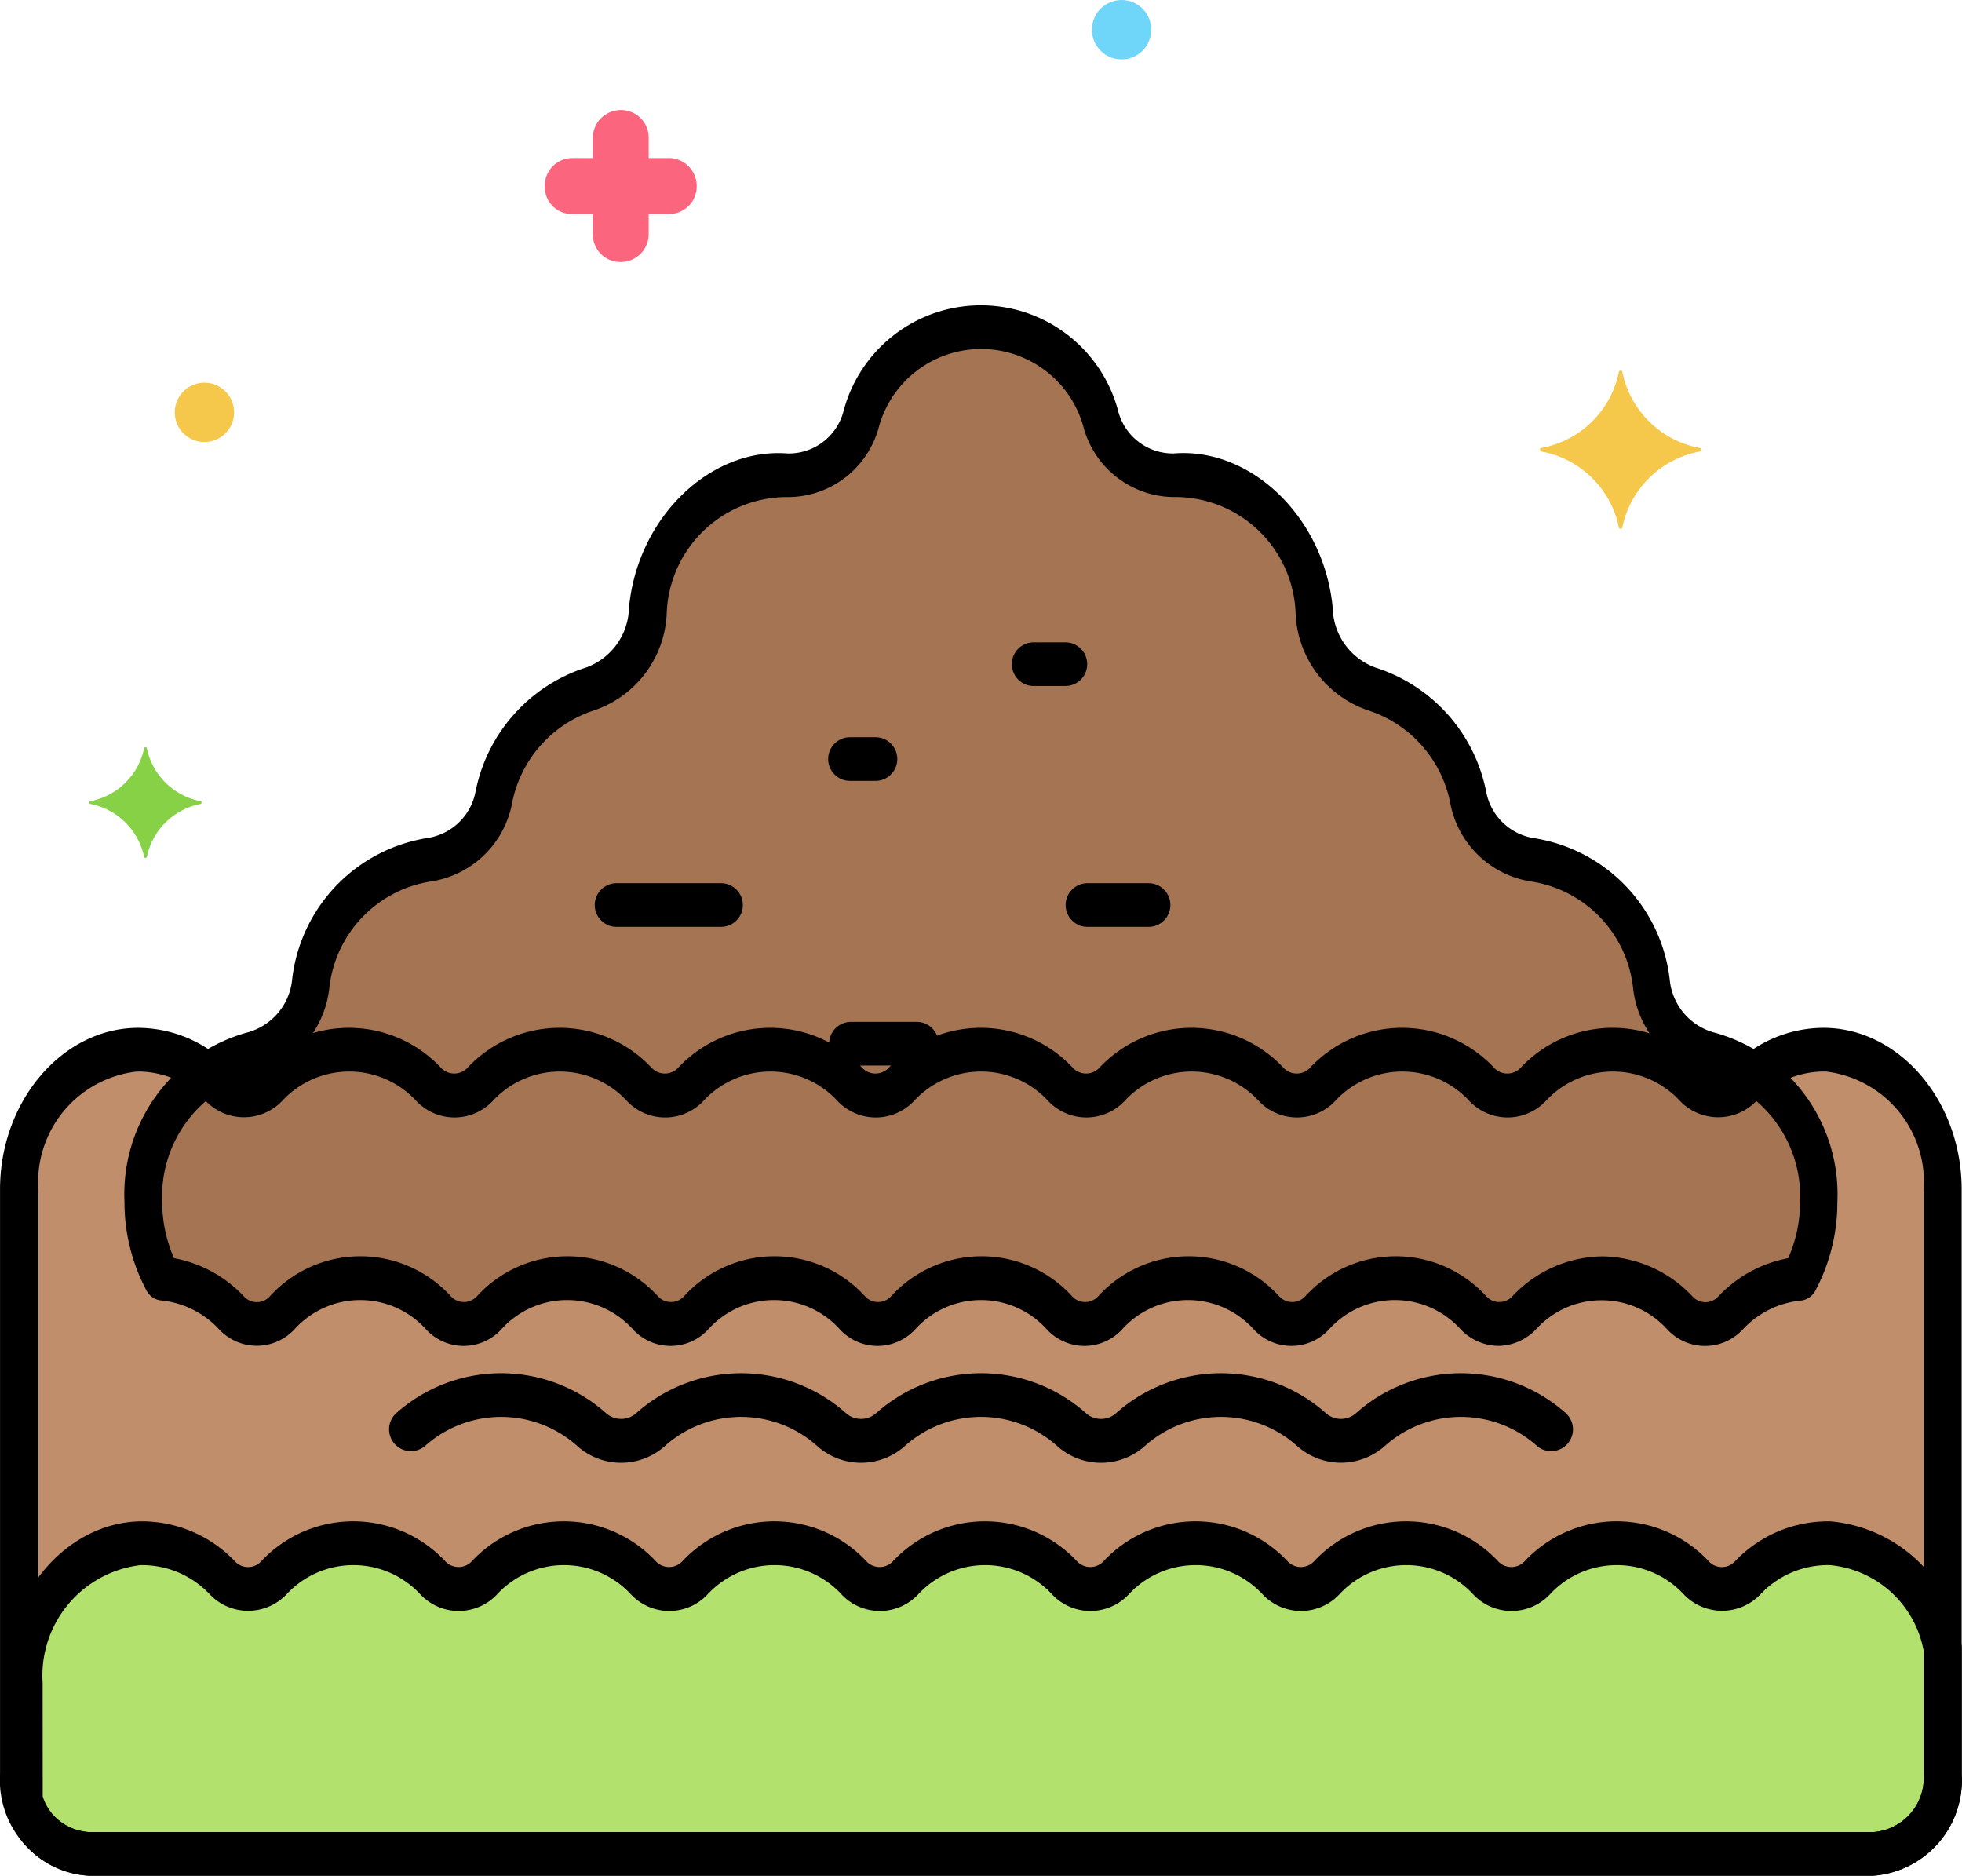 <svg xmlns="http://www.w3.org/2000/svg" width="59.689" height="57.055" viewBox="0 0 59.689 57.055">
  <g id="_6" data-name="6" transform="translate(0.001)">
    <g id="Grupo_1111037" data-name="Grupo 1111037" transform="translate(-0.001 0)">
      <g id="Grupo_1111020" data-name="Grupo 1111020" transform="translate(0.664 31.933)">
        <path id="Trazado_896021" data-name="Trazado 896021" d="M57.335,161.425a3.356,3.356,0,0,0-2.508,1.05,1.069,1.069,0,0,1-1.575-.009,3.29,3.29,0,0,0-4.806,0,1.075,1.075,0,0,1-1.584,0,3.29,3.29,0,0,0-4.806,0,1.075,1.075,0,0,1-1.584,0,3.29,3.29,0,0,0-4.806,0,1.075,1.075,0,0,1-1.584,0,3.29,3.29,0,0,0-4.806,0,1.075,1.075,0,0,1-1.584,0,3.29,3.29,0,0,0-4.806,0,1.075,1.075,0,0,1-1.584,0,3.29,3.29,0,0,0-4.806,0,1.075,1.075,0,0,1-1.584,0,3.29,3.29,0,0,0-4.806,0,1.069,1.069,0,0,1-1.575.009,3.356,3.356,0,0,0-2.508-1.05c-1.978.059-3.525,1.984-3.525,4.245v17.8a2.281,2.281,0,0,0,2.115,2.416H58.745a2.281,2.281,0,0,0,2.115-2.416v-17.8c0-2.261-1.547-4.186-3.525-4.245Z" transform="translate(-2.5 -161.424)" fill="#c18e6b"/>
      </g>
      <g id="Grupo_1111021" data-name="Grupo 1111021" transform="translate(0.797 46.941)">
        <path id="Trazado_896022" data-name="Trazado 896022" d="M55.313,218.975a1.069,1.069,0,0,1-1.575-.009,3.288,3.288,0,0,0-4.8,0,1.075,1.075,0,0,1-1.583,0,3.288,3.288,0,0,0-4.8,0,1.075,1.075,0,0,1-1.583,0,3.288,3.288,0,0,0-4.8,0,1.075,1.075,0,0,1-1.583,0,3.288,3.288,0,0,0-4.8,0,1.075,1.075,0,0,1-1.583,0,3.288,3.288,0,0,0-4.8,0,1.075,1.075,0,0,1-1.583,0,3.288,3.288,0,0,0-4.8,0,1.075,1.075,0,0,1-1.583,0,3.288,3.288,0,0,0-4.8,0,1.069,1.069,0,0,1-1.575.009,3.355,3.355,0,0,0-2.507-1.05C4.547,217.983,3,219.909,3,222.17v3.572a2.157,2.157,0,0,0,2,1.632H59.114a2.281,2.281,0,0,0,2.115-2.416v-3.83a3.811,3.811,0,0,0-3.408-3.2,3.355,3.355,0,0,0-2.507,1.05Z" transform="translate(-3 -217.923)" fill="#b2e26d"/>
      </g>
      <g id="Grupo_1111022" data-name="Grupo 1111022" transform="translate(0.133 46.277)">
        <path id="Trazado_896023" data-name="Trazado 896023" d="M57.352,226.2H3.086a2.755,2.755,0,0,1-2.555-2.08.749.749,0,0,1-.032-.216v-3.572c0-2.64,1.84-4.842,4.1-4.909a3.909,3.909,0,0,1,2.918,1.219.544.544,0,0,0,.8-.01,3.834,3.834,0,0,1,5.592,0,.552.552,0,0,0,.814,0,3.834,3.834,0,0,1,5.592,0,.552.552,0,0,0,.814,0,3.834,3.834,0,0,1,5.592,0,.552.552,0,0,0,.814,0,3.834,3.834,0,0,1,5.592,0,.552.552,0,0,0,.814,0,3.834,3.834,0,0,1,5.592,0,.552.552,0,0,0,.814,0,3.834,3.834,0,0,1,5.592,0,.552.552,0,0,0,.814,0,3.834,3.834,0,0,1,5.592,0,.544.544,0,0,0,.8.01,3.9,3.9,0,0,1,2.918-1.219,4.429,4.429,0,0,1,3.968,3.706.761.761,0,0,1,.017.161v3.83a2.914,2.914,0,0,1-2.7,3.08ZM1.665,223.786a1.551,1.551,0,0,0,1.421,1.088H57.353a1.657,1.657,0,0,0,1.538-1.752v-3.745a3.2,3.2,0,0,0-2.85-2.624,2.819,2.819,0,0,0-2.111.882,1.611,1.611,0,0,1-2.354-.007,2.773,2.773,0,0,0-4.044,0,1.6,1.6,0,0,1-2.362,0,2.773,2.773,0,0,0-4.044,0,1.6,1.6,0,0,1-2.362,0,2.773,2.773,0,0,0-4.044,0,1.6,1.6,0,0,1-2.362,0,2.773,2.773,0,0,0-4.044,0,1.6,1.6,0,0,1-2.362,0,2.773,2.773,0,0,0-4.044,0,1.6,1.6,0,0,1-2.362,0,2.773,2.773,0,0,0-4.044,0,1.6,1.6,0,0,1-2.362,0,2.773,2.773,0,0,0-4.044,0,1.611,1.611,0,0,1-2.355.008,2.822,2.822,0,0,0-2.111-.882,3.385,3.385,0,0,0-2.967,3.581Zm51.876-6.646h0Z" transform="translate(-0.499 -215.424)"/>
      </g>
      <g id="Grupo_1111023" data-name="Grupo 1111023" transform="translate(4.449 9.894)">
        <path id="Trazado_896024" data-name="Trazado 896024" d="M19.42,82.484a1.037,1.037,0,0,0,1.546-.009,3.19,3.19,0,0,1,4.718,0,1.043,1.043,0,0,0,1.555,0,3.19,3.19,0,0,1,4.718,0,1.043,1.043,0,0,0,1.555,0,3.19,3.19,0,0,1,4.718,0,1.043,1.043,0,0,0,1.555,0,3.189,3.189,0,0,1,4.718,0,1.043,1.043,0,0,0,1.555,0,3.189,3.189,0,0,1,4.718,0,1.043,1.043,0,0,0,1.555,0,3.189,3.189,0,0,1,4.718,0,1.043,1.043,0,0,0,1.555,0,3.189,3.189,0,0,1,4.718,0,1.037,1.037,0,0,0,1.546.009,3.312,3.312,0,0,1,2.094-1.039,4.936,4.936,0,0,0,.577-2.329,4.449,4.449,0,0,0-3.221-4.5,2.463,2.463,0,0,1-1.847-2.11,4.292,4.292,0,0,0-3.569-3.8A2.358,2.358,0,0,1,56.914,66.8a4.322,4.322,0,0,0-2.933-3.3,2.618,2.618,0,0,1-1.738-2.383c-.218-2.394-2.14-4.281-4.209-4.115a2.283,2.283,0,0,1-2.246-1.669,3.757,3.757,0,0,0-7.286,0,2.285,2.285,0,0,1-2.247,1.67c-2.066-.162-3.992,1.717-4.209,4.111A2.621,2.621,0,0,1,30.307,63.5,4.324,4.324,0,0,0,27.377,66.8a2.356,2.356,0,0,1-1.986,1.912,4.294,4.294,0,0,0-3.57,3.8,2.466,2.466,0,0,1-1.848,2.112,4.447,4.447,0,0,0-3.223,4.492,4.938,4.938,0,0,0,.577,2.333A3.313,3.313,0,0,1,19.42,82.484Z" transform="translate(-16.75 -52.499)" fill="#a57453"/>
      </g>
      <g id="Grupo_1111024" data-name="Grupo 1111024" transform="translate(2.72 22.732)">
        <path id="Trazado_896025" data-name="Trazado 896025" d="M13.631,104.665a2.071,2.071,0,0,1-1.647-1.62c0-.027-.08-.027-.08,0a2.071,2.071,0,0,1-1.647,1.62c-.027,0-.027.053,0,.08a2.071,2.071,0,0,1,1.647,1.62c0,.027.08.027.08,0a2.071,2.071,0,0,1,1.647-1.62C13.658,104.718,13.658,104.665,13.631,104.665Z" transform="translate(-10.238 -103.025)" fill="#87d147"/>
      </g>
      <g id="Grupo_1111025" data-name="Grupo 1111025" transform="translate(16.573 3.347)">
        <path id="Trazado_896026" data-name="Trazado 896026" d="M72.659,15.761h.611v.611a.839.839,0,0,0,.85.85.851.851,0,0,0,.85-.823v-.638h.611a.839.839,0,0,0,.85-.85.851.851,0,0,0-.823-.85H74.97V13.45a.839.839,0,0,0-.85-.85.851.851,0,0,0-.85.823v.638h-.611a.839.839,0,0,0-.85.85.823.823,0,0,0,.85.85Z" transform="translate(-71.808 -12.6)" fill="#fc657e"/>
      </g>
      <g id="Grupo_1111026" data-name="Grupo 1111026" transform="translate(5.316 11.64)">
        <circle id="Elipse_11975" data-name="Elipse 11975" cx="0.903" cy="0.903" r="0.903" fill="#f5c84c"/>
      </g>
      <g id="Grupo_1111027" data-name="Grupo 1111027" transform="translate(33.218)">
        <circle id="Elipse_11976" data-name="Elipse 11976" cx="0.903" cy="0.903" r="0.903" fill="#70d6f9"/>
      </g>
      <g id="Grupo_1111028" data-name="Grupo 1111028" transform="translate(46.849 11.277)">
        <path id="Trazado_896027" data-name="Trazado 896027" d="M207.7,53.7a2.948,2.948,0,0,0,2.364-2.311c0-.053.106-.053.106,0a2.948,2.948,0,0,0,2.364,2.311c.053,0,.053.08,0,.106a2.948,2.948,0,0,0-2.364,2.311c0,.053-.106.053-.106,0a2.948,2.948,0,0,0-2.364-2.311C207.65,53.78,207.65,53.7,207.7,53.7Z" transform="translate(-207.663 -51.35)" fill="#f5c84c"/>
      </g>
      <g id="Grupo_1111029" data-name="Grupo 1111029" transform="translate(0 31.269)">
        <path id="Trazado_896028" data-name="Trazado 896028" d="M56.984,184.709H2.7a2.914,2.914,0,0,1-2.7-3.08v-17.8c0-2.64,1.841-4.842,4.1-4.909a3.9,3.9,0,0,1,2.918,1.219.544.544,0,0,0,.8-.01,3.835,3.835,0,0,1,5.593,0,.552.552,0,0,0,.814,0,3.836,3.836,0,0,1,5.594,0,.552.552,0,0,0,.814,0,3.835,3.835,0,0,1,5.593,0,.552.552,0,0,0,.814,0,3.836,3.836,0,0,1,5.594,0,.552.552,0,0,0,.814,0,3.836,3.836,0,0,1,5.594,0,.552.552,0,0,0,.814,0,3.836,3.836,0,0,1,5.594,0,.552.552,0,0,0,.814,0,3.836,3.836,0,0,1,5.594,0,.544.544,0,0,0,.8.01,3.893,3.893,0,0,1,2.919-1.219c2.262.067,4.1,2.269,4.1,4.909v17.8a2.914,2.914,0,0,1-2.7,3.08ZM4.213,160.251h-.08a3.385,3.385,0,0,0-2.967,3.581v17.8A1.658,1.658,0,0,0,2.7,183.381H56.985a1.658,1.658,0,0,0,1.538-1.752v-17.8a3.385,3.385,0,0,0-2.967-3.581,2.822,2.822,0,0,0-2.111.882,1.612,1.612,0,0,1-2.355-.007,2.774,2.774,0,0,0-4.045,0,1.6,1.6,0,0,1-2.362,0,2.774,2.774,0,0,0-4.045,0,1.6,1.6,0,0,1-2.362,0,2.774,2.774,0,0,0-4.045,0,1.6,1.6,0,0,1-2.362,0,2.774,2.774,0,0,0-4.045,0,1.6,1.6,0,0,1-2.363,0,2.774,2.774,0,0,0-4.045,0,1.6,1.6,0,0,1-2.363,0,2.774,2.774,0,0,0-4.045,0,1.6,1.6,0,0,1-2.362,0,2.774,2.774,0,0,0-4.045,0,1.612,1.612,0,0,1-2.355.007,2.836,2.836,0,0,0-2.031-.883Z" transform="translate(0.001 -158.923)"/>
      </g>
      <g id="Grupo_1111030" data-name="Grupo 1111030" transform="translate(11.836 41.769)">
        <path id="Trazado_896029" data-name="Trazado 896029" d="M89.162,191.647a2.02,2.02,0,0,1-1.346-.519,3.47,3.47,0,0,0-4.608,0,2,2,0,0,1-2.692,0,3.47,3.47,0,0,0-4.609,0,2,2,0,0,1-2.691,0,3.47,3.47,0,0,0-4.608,0,2,2,0,0,1-2.691,0,3.47,3.47,0,0,0-4.608,0,.664.664,0,1,1-.882-.993,4.8,4.8,0,0,1,6.373,0,.69.69,0,0,0,.927,0,4.8,4.8,0,0,1,6.372,0,.69.69,0,0,0,.927,0,4.8,4.8,0,0,1,6.373,0,.689.689,0,0,0,.927,0,4.8,4.8,0,0,1,6.372,0,.69.69,0,0,0,.927,0,4.8,4.8,0,0,1,6.373,0,.664.664,0,1,1-.882.993,3.47,3.47,0,0,0-4.608,0A2.02,2.02,0,0,1,89.162,191.647Z" transform="translate(-60.203 -188.924)"/>
      </g>
      <g id="Grupo_1111031" data-name="Grupo 1111031" transform="translate(3.785 9.282)">
        <path id="Trazado_896030" data-name="Trazado 896030" d="M56.048,81.656a1.615,1.615,0,0,1-1.16-.519,2.694,2.694,0,0,0-3.975,0,1.556,1.556,0,0,1-2.321,0,2.693,2.693,0,0,0-3.974,0,1.556,1.556,0,0,1-2.321,0,2.694,2.694,0,0,0-3.975,0,1.556,1.556,0,0,1-2.321,0,2.693,2.693,0,0,0-3.974,0,1.556,1.556,0,0,1-2.321,0,2.693,2.693,0,0,0-3.974,0,1.556,1.556,0,0,1-2.321,0,2.693,2.693,0,0,0-3.974,0,1.565,1.565,0,0,1-2.314.008,2.775,2.775,0,0,0-1.763-.872.567.567,0,0,1-.444-.313,5.69,5.69,0,0,1-.664-2.684,5.1,5.1,0,0,1,3.7-5.143,1.856,1.856,0,0,0,1.395-1.572,4.923,4.923,0,0,1,4.1-4.35,1.759,1.759,0,0,0,1.487-1.421A4.973,4.973,0,0,1,28.3,61.02a1.978,1.978,0,0,0,1.3-1.808c.249-2.735,2.462-4.89,4.833-4.7a1.723,1.723,0,0,0,1.687-1.26,4.321,4.321,0,0,1,8.371,0,1.718,1.718,0,0,0,1.686,1.259c2.361-.191,4.583,1.966,4.833,4.707a1.975,1.975,0,0,0,1.3,1.806,4.97,4.97,0,0,1,3.368,3.774,1.761,1.761,0,0,0,1.49,1.42,4.922,4.922,0,0,1,4.1,4.351,1.851,1.851,0,0,0,1.394,1.569,5.1,5.1,0,0,1,3.7,5.147,5.691,5.691,0,0,1-.664,2.68.567.567,0,0,1-.444.313,2.775,2.775,0,0,0-1.763.872,1.565,1.565,0,0,1-2.314-.007,2.693,2.693,0,0,0-3.974,0A1.616,1.616,0,0,1,56.048,81.656ZM59.2,78.933a3.826,3.826,0,0,1,2.748,1.211.528.528,0,0,0,.79.01,3.881,3.881,0,0,1,2.128-1.165,4.2,4.2,0,0,0,.361-1.706,3.813,3.813,0,0,0-2.764-3.844,3.108,3.108,0,0,1-2.314-2.652,3.679,3.679,0,0,0-3.065-3.25,2.97,2.97,0,0,1-2.5-2.4,3.715,3.715,0,0,0-2.519-2.819,3.253,3.253,0,0,1-2.185-2.96,3.668,3.668,0,0,0-3.615-3.522,2.87,2.87,0,0,1-2.824-2.078,3.228,3.228,0,0,0-6.253,0,2.867,2.867,0,0,1-2.823,2.079,3.669,3.669,0,0,0-3.616,3.518,3.256,3.256,0,0,1-2.186,2.962,3.717,3.717,0,0,0-2.516,2.817,2.967,2.967,0,0,1-2.5,2.4,3.68,3.68,0,0,0-3.065,3.251,3.113,3.113,0,0,1-2.315,2.653A3.813,3.813,0,0,0,15.4,77.279a4.2,4.2,0,0,0,.36,1.709,3.881,3.881,0,0,1,2.128,1.165.529.529,0,0,0,.79-.01,3.724,3.724,0,0,1,5.5,0,.536.536,0,0,0,.8,0,3.724,3.724,0,0,1,5.5,0,.536.536,0,0,0,.8,0,3.724,3.724,0,0,1,5.5,0,.536.536,0,0,0,.8,0,3.724,3.724,0,0,1,5.5,0,.536.536,0,0,0,.8,0,3.724,3.724,0,0,1,5.5,0,.536.536,0,0,0,.8,0,3.724,3.724,0,0,1,5.5,0,.536.536,0,0,0,.8,0A3.827,3.827,0,0,1,59.2,78.933Z" transform="translate(-14.25 -50)"/>
      </g>
      <g id="Grupo_1111032" data-name="Grupo 1111032" transform="translate(32.419 26.865)">
        <path id="Trazado_896031" data-name="Trazado 896031" d="M142.523,122.328h-1.859a.664.664,0,0,1,0-1.328h1.859a.664.664,0,0,1,0,1.328Z" transform="translate(-140 -121)"/>
      </g>
      <g id="Grupo_1111033" data-name="Grupo 1111033" transform="translate(25.195 22.424)">
        <path id="Trazado_896032" data-name="Trazado 896032" d="M109.981,102.328h-.775a.664.664,0,0,1,0-1.328h.775a.664.664,0,1,1,0,1.328Z" transform="translate(-108.542 -101)"/>
      </g>
      <g id="Grupo_1111034" data-name="Grupo 1111034" transform="translate(25.223 31.083)">
        <path id="Trazado_896033" data-name="Trazado 896033" d="M111.627,141.328h-2a.664.664,0,1,1,0-1.328h2a.664.664,0,1,1,0,1.328Z" transform="translate(-108.961 -140)"/>
      </g>
      <g id="Grupo_1111035" data-name="Grupo 1111035" transform="translate(30.782 19.538)">
        <path id="Trazado_896034" data-name="Trazado 896034" d="M134.294,89.328h-.964a.664.664,0,0,1,0-1.328h.964a.664.664,0,0,1,0,1.328Z" transform="translate(-132.665 -88)"/>
      </g>
      <g id="Grupo_1111036" data-name="Grupo 1111036" transform="translate(18.094 26.865)">
        <path id="Trazado_896035" data-name="Trazado 896035" d="M82.218,122.328H79.041a.664.664,0,1,1,0-1.328h3.177a.664.664,0,0,1,0,1.328Z" transform="translate(-78.377 -121)"/>
      </g>
    </g>
  </g>
</svg>
